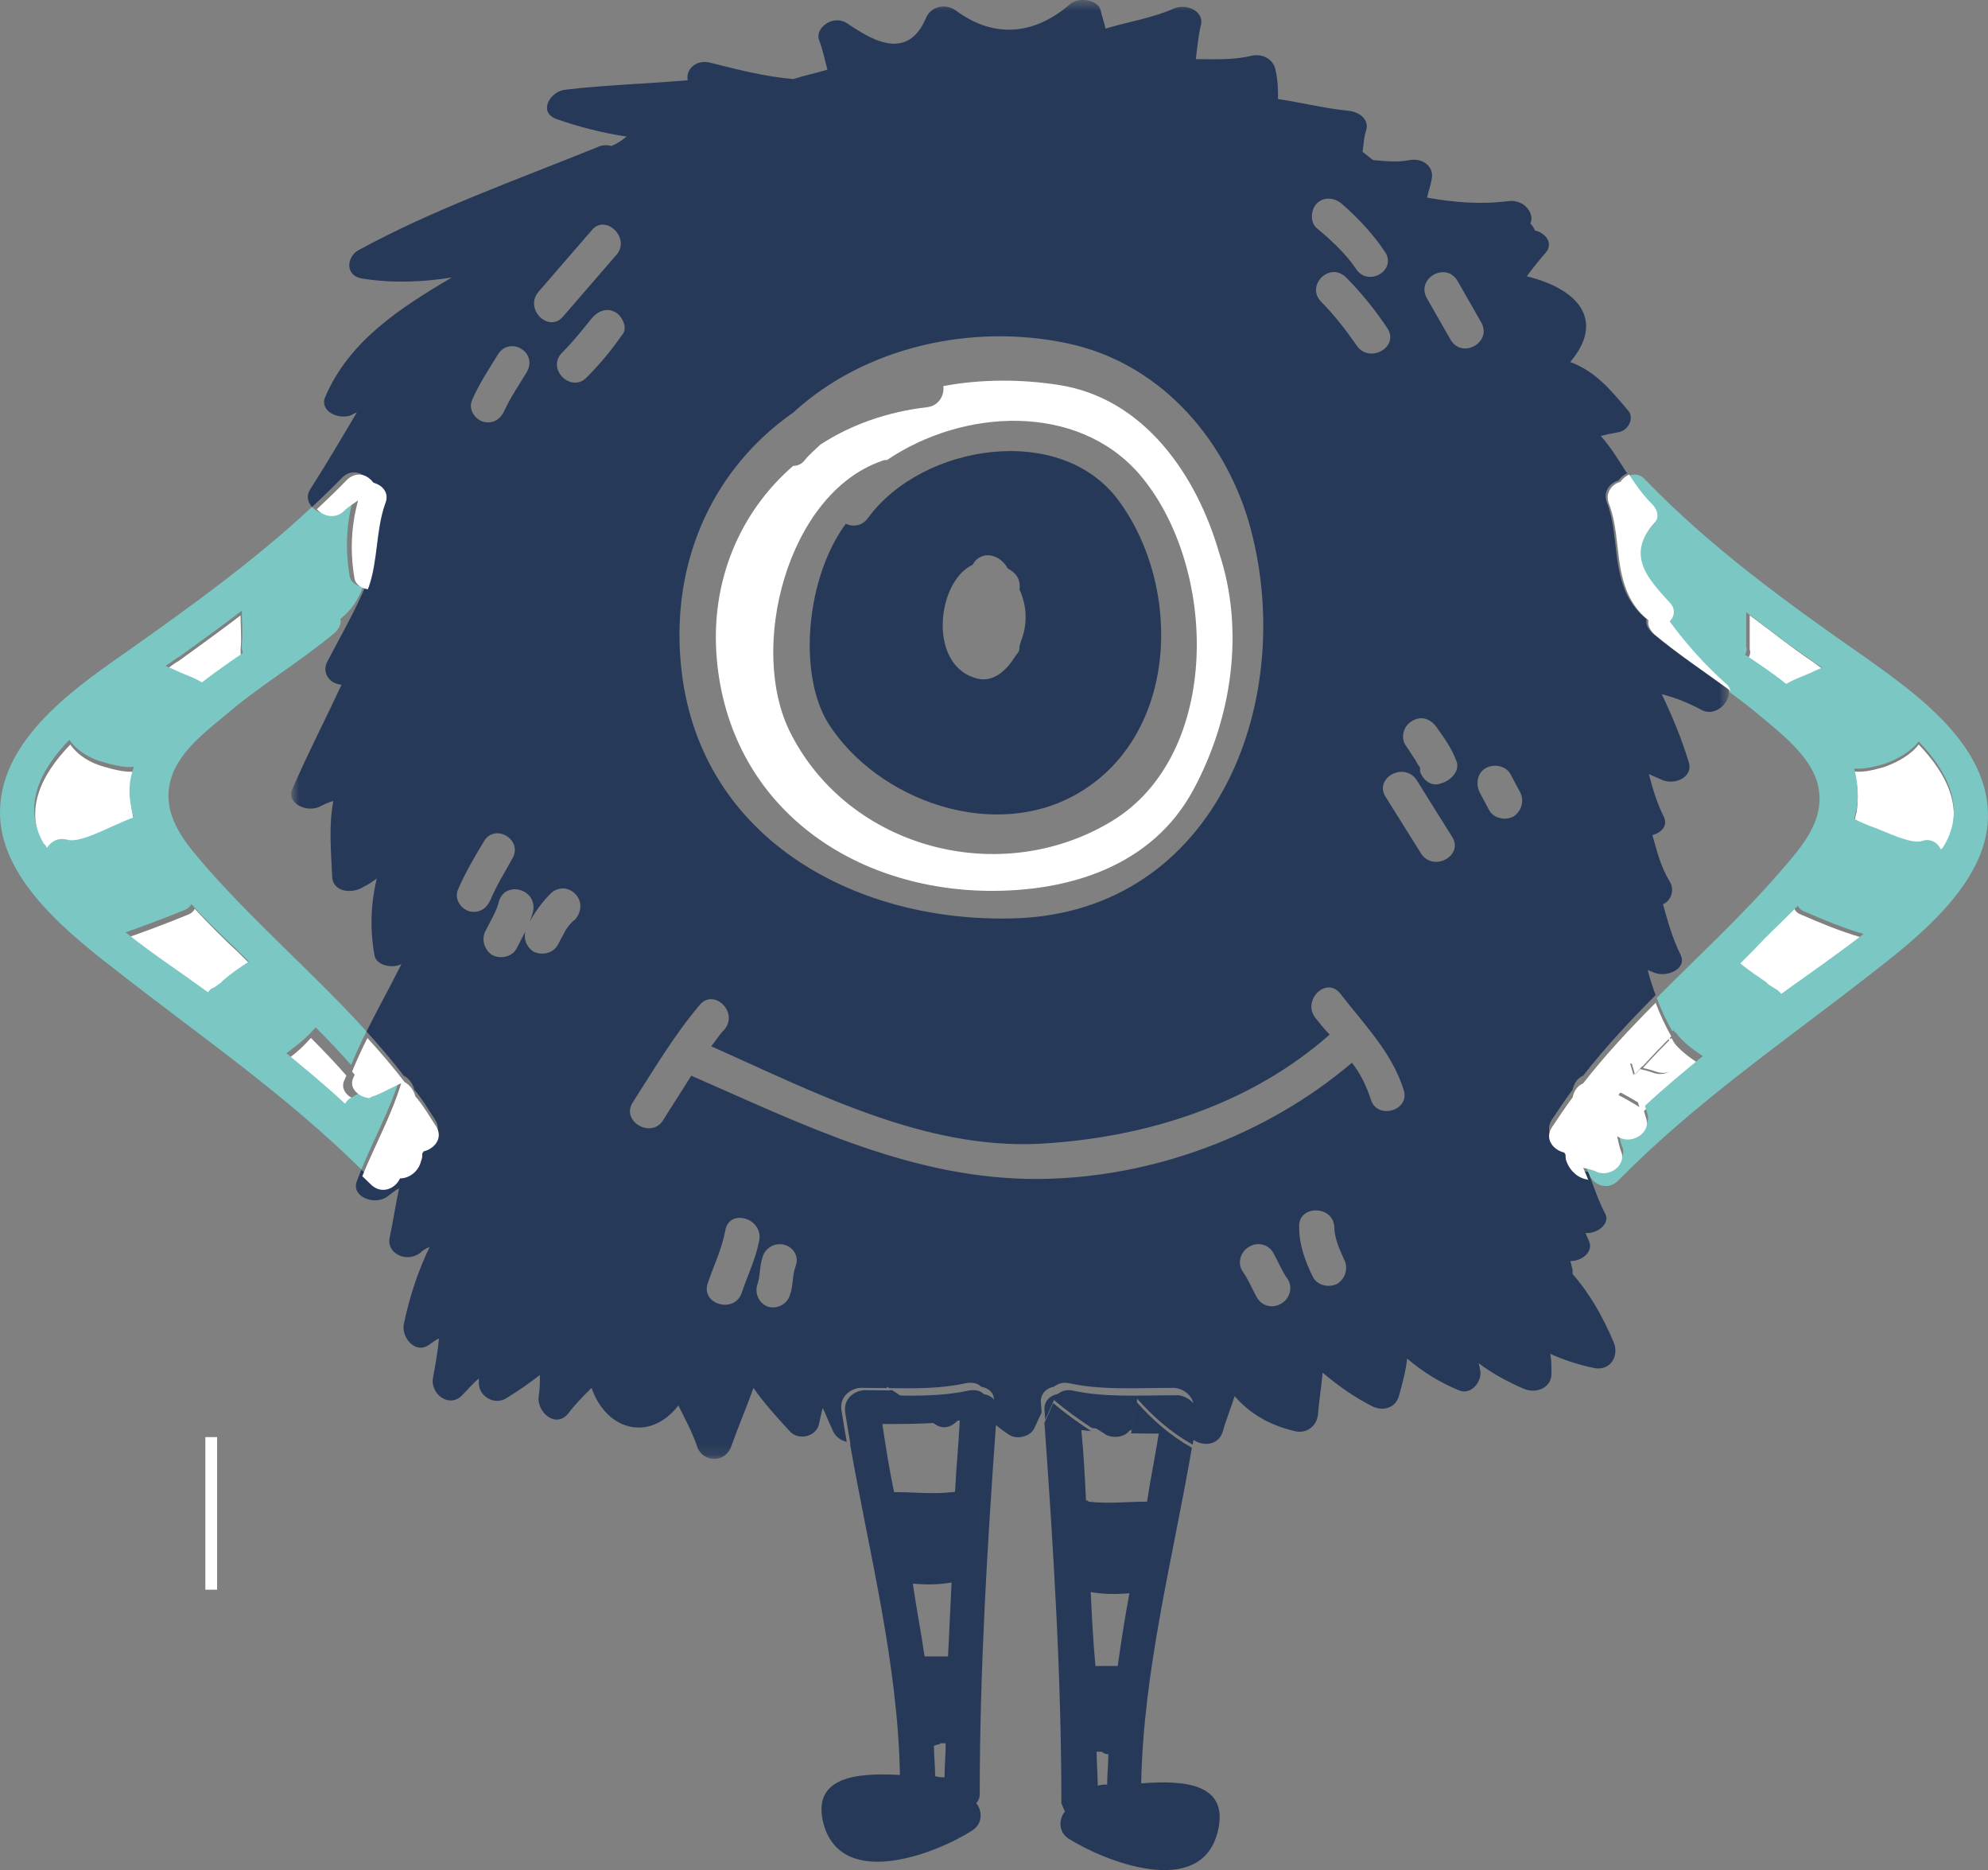 <?xml version="1.0" encoding="utf-8"?>
<svg viewBox="815 1774.572 169.404 159.318" width="169.404" height="159.318" xmlns="http://www.w3.org/2000/svg">
  <rect x="815" y="1774.572" width="169.404" height="159.318" fill="#808080" stroke="none"/>
  <g id="Group" transform="matrix(1, 0, 0, 1, 815, 1774)">
    <line x1="18" y1="123" x2="18" y2="136" id="Path-2-Copy-4" stroke="#FFFFFF"/>
    <path d="M11.291,69.8 C10.991,68.601 11.091,67.401 11.491,66.3 C10.691,66.401 9.591,66.101 8.891,65.901 C7.791,65.601 6.691,65 5.991,64 C3.491,66.601 1.991,69.601 3.791,72.8 C3.891,72.901 3.991,73 4.091,73.2 C4.391,72.7 4.991,72.3 5.791,72.5 C6.691,72.8 8.691,71.8 9.591,71.401 C10.291,71.101 10.891,70.8 11.491,70.601 C11.391,70.3 11.291,70.101 11.291,69.8" id="Fill-1-Copy" fill="#FFFFFF"/>
    <path d="M76.048,119 C76.033,119.038 76.015,119.077 76,119.115 C76.071,119.116 76.143,119.117 76.215,119.118 C76.161,119.078 76.102,119.04 76.048,119" id="Fill-3-Copy" fill="#FFFFFF"/>
    <path d="M16.6,78 C16.5,78.2 16.3,78.4 16,78.5 C14.3,79.2 12.7,79.8 11,80.4 C13.1,82.101 15.4,83.601 17.6,85.2 C17.7,85.3 17.9,85.4 18,85.5 C18.1,85.4 18.2,85.3 18.3,85.2 C18.6,85.101 18.8,84.9 19.1,84.7 C19.2,84.601 19.2,84.601 19.3,84.5 C20,83.9 20.7,83.4 21.5,82.9 C21.1,82.5 20.7,82.101 20.3,81.7 C19.1,80.601 17.8,79.3 16.6,78" id="Fill-5-Copy" fill="#FFFFFF"/>
    <path d="M26.3,89.2 C25.6,90 24.8,90.6 24,91.2 C25.7,92.6 27.4,94 29,95.5 C29.1,95.3 29.3,95.1 29.5,95 C29.875,94.775 30.296,94.551 30.698,94.326 C29.812,94.222 29.003,93.517 29.3,92.7 C29.365,92.533 29.447,92.369 29.516,92.202 C28.543,91.095 27.525,90.025 26.5,89 C26.4,89.1 26.4,89.1 26.3,89.2" id="Fill-7-Copy" fill="#FFFFFF"/>
    <path d="M17.1,59.101 C18.3,58.201 19.4,57.401 20.6,56.601 C20.5,56.401 20.5,56.201 20.5,55.901 C20.6,54.901 20.5,54 20.5,53 C18.8,54.3 17,55.601 15.2,56.901 C14.8,57.101 14.5,57.401 14,57.701 C14.5,57.901 15.1,58.201 15.6,58.401 C16.1,58.601 16.6,58.8 17.1,59.101" id="Fill-9-Copy" fill="#FFFFFF"/>
    <path d="M140.979,92 C140.552,91.84 140.154,91.737 139.753,91.646 C139.499,91.928 139.249,92.213 139,92.501 L139.855,95.433 C141.434,93.959 143.105,92.579 144.779,91.2 C143.879,90.601 143.079,90 142.479,89.2 C142.379,89.2 142.379,89.101 142.279,89 C142.248,89.031 142.217,89.063 142.186,89.095 C142.376,89.43 142.561,89.766 142.779,90.101 C143.379,91 142.379,92.4 140.979,92" id="Fill-25-Copy" fill="#FFFFFF"/>
    <path d="M163.5,64 C162.8,64.899 161.7,65.5 160.6,65.899 C159.899,66.1 158.899,66.399 158,66.3 C158.3,67.399 158.399,68.6 158.2,69.8 C158.1,70.1 158.1,70.3 158,70.6 C158.6,70.899 159.3,71.2 159.899,71.399 C160.899,71.8 162.8,72.7 163.7,72.5 C164.5,72.2 165.1,72.6 165.399,73.2 C165.5,73.1 165.6,73 165.7,72.8 C167.5,69.7 166,66.6 163.5,64" id="Fill-27-Copy" fill="#FFFFFF"/>
    <path d="M152.9,78 C151.599,79.3 150.299,80.5 149.2,81.7 C148.799,82.1 148.4,82.5 148,82.899 C148.7,83.5 149.5,84 150.2,84.5 L150.4,84.7 C150.7,84.899 150.9,85 151.2,85.2 C151.299,85.3 151.4,85.399 151.5,85.5 C151.599,85.399 151.799,85.3 151.9,85.2 C154,83.7 156.299,82.1 158.5,80.399 C156.799,79.899 155.099,79.2 153.5,78.5 C153.2,78.399 153,78.2 152.9,78" id="Fill-29-Copy" fill="#FFFFFF"/>
    <path d="M154.399,56.899 C152.599,55.7 150.899,54.299 149.099,53 L149.099,55.899 C149.199,56.2 149.099,56.399 149,56.599 C150.199,57.399 151.399,58.2 152.5,59.099 C153,58.799 153.5,58.599 154,58.399 C154.5,58.2 155.099,57.899 155.599,57.7 C155.199,57.5 154.799,57.2 154.399,56.899" id="Fill-31-Copy" fill="#FFFFFF"/>
    <path d="M81.386,127.584 C81.386,127.685 81.286,127.685 81.186,127.685 C79.486,127.885 77.886,127.685 76.186,127.685 C75.786,125.784 75.486,123.885 75.186,121.885 C77.386,121.885 79.686,121.885 81.786,121.584 C81.686,123.584 81.486,125.584 81.386,127.584 M80.786,141.685 L78.786,141.685 C78.486,139.584 78.086,137.584 77.786,135.484 C78.886,135.584 79.986,135.584 81.086,135.385 C80.986,137.584 80.886,139.584 80.786,141.685 M80.486,151.984 C80.286,151.984 79.986,151.984 79.686,151.885 C79.686,150.984 79.586,150.185 79.586,149.284 C79.686,149.284 79.786,149.185 79.986,149.185 C80.086,149.185 80.086,149.084 80.186,149.084 L80.586,149.084 C80.586,150.084 80.486,151.084 80.486,151.984 M82.486,119.185 C82.386,119.685 82.186,120.084 81.986,120.584 C81.686,121.385 80.686,122.084 79.786,121.484 C78.544,120.624 77.216,119.854 76.053,119.003 C75.981,119.002 75.909,119.001 75.838,119 C75.341,120.262 74.663,121.525 73.886,122.885 C73.581,123.494 72.992,123.688 72.434,123.576 C74.074,132.949 76.504,142.2 76.686,151.784 C73.086,151.584 69.086,151.885 70.186,155.984 C71.786,161.685 79.986,158.385 82.886,156.484 C83.786,155.885 83.686,154.784 83.186,154.185 C83.386,153.984 83.486,153.685 83.486,153.484 C83.486,142.934 84.12,132.383 84.87,121.917 C83.946,121.115 83.164,120.201 82.486,119.185" id="Fill-35-Copy" fill="#263958"/>
    <path d="M95.244,142.5 L93.345,142.5 C93.144,140.3 93.044,138.3 92.944,136.2 C94.044,136.4 95.144,136.4 96.244,136.3 C95.845,138.4 95.544,140.4 95.244,142.5 M94.345,152.601 C94.044,152.601 93.845,152.601 93.544,152.7 C93.544,151.8 93.444,150.8 93.444,149.8 L93.845,149.8 C93.944,149.8 93.944,149.9 94.044,149.9 C94.144,150 94.244,150 94.444,150 C94.444,150.9 94.345,151.7 94.345,152.601 M96.845,120 C96.744,120.8 96.544,121.5 96.444,122.4 C96.434,122.503 96.404,122.593 96.37,122.681 C97.161,122.695 97.953,122.7 98.744,122.7 C98.444,124.601 98.044,126.5 97.744,128.5 C96.044,128.5 94.444,128.7 92.744,128.5 C92.744,128.4 92.644,128.4 92.544,128.4 C92.444,126.4 92.345,124.4 92.144,122.4 C92.422,122.438 92.698,122.459 92.975,122.487 C91.846,121.746 90.767,120.978 89.744,120.101 C89.522,120.656 89.266,121.217 89,121.789 C89.776,132.622 90.444,143.364 90.444,154.2 C90.544,154.4 90.644,154.7 90.744,154.9 C90.244,155.5 90.144,156.601 91.044,157.2 C94.044,159.101 102.244,162.4 103.744,156.7 C104.845,152.5 100.944,152.2 97.244,152.5 C97.43,142.878 99.925,133.427 101.563,123.909 C99.697,122.854 98.182,121.515 96.845,120" id="Fill-37-Copy" fill="#263958"/>
    <path d="M19.005,84.1 C18.905,84.201 18.905,84.201 18.805,84.3 C18.505,84.5 18.305,84.701 18.005,84.8 C17.905,84.9 17.805,85 17.705,85.1 C17.605,85 17.405,84.9 17.305,84.8 C15.105,83.201 12.805,81.701 10.705,80 C12.405,79.4 14.005,78.8 15.705,78.1 C16.005,78 16.205,77.8 16.305,77.6 C17.505,78.9 18.805,80.201 20.005,81.3 C20.405,81.701 20.805,82.1 21.205,82.5 C20.405,83 19.705,83.5 19.005,84.1 M9.505,71 C8.605,71.4 6.605,72.4 5.705,72.1 C4.905,71.9 4.305,72.3 4.005,72.8 C3.905,72.6 3.805,72.5 3.705,72.4 C1.905,69.201 3.405,66.201 5.905,63.6 C6.605,64.6 7.705,65.201 8.805,65.5 C9.505,65.701 10.605,66 11.405,65.9 C11.005,67 10.905,68.201 11.205,69.4 C11.205,69.701 11.305,69.9 11.405,70.201 C10.805,70.4 10.205,70.701 9.505,71 M15.305,56.5 C17.105,55.201 18.905,53.9 20.605,52.6 C20.605,53.6 20.705,54.5 20.605,55.5 C20.605,55.8 20.605,56 20.705,56.201 C19.505,57 18.405,57.8 17.205,58.701 C16.705,58.4 16.205,58.201 15.705,58 C15.205,57.8 14.605,57.5 14.105,57.3 C14.605,57 14.905,56.701 15.305,56.5 M32.005,93.3 C31.723,93.428 31.409,93.462 31.103,93.426 C30.701,93.651 30.28,93.875 29.905,94.1 C29.705,94.201 29.505,94.4 29.405,94.6 C27.805,93.1 26.105,91.701 24.405,90.3 C25.205,89.701 26.005,89.1 26.705,88.3 C26.805,88.201 26.805,88.201 26.905,88.1 C27.93,89.125 28.948,90.195 29.921,91.302 C30.315,90.339 30.757,89.385 31.231,88.438 C26.929,83.692 22.024,79.477 17.805,74.701 C15.805,72.4 13.605,70 14.605,66.8 C15.305,64.6 17.505,62.9 19.205,61.5 C22.105,59 25.505,57 28.505,54.5 C28.905,54.1 29.105,53.701 29.005,53.3 C29.86,52.635 30.526,51.694 30.934,50.573 C30.397,50.505 29.896,50.152 29.805,49.701 C29.405,47.4 29.505,45.201 30.105,43 C29.705,43.3 29.305,43.5 28.905,43.9 C28.181,44.624 27.133,44.363 26.588,43.757 C21.601,48.415 16.02,52.398 10.505,56.3 C5.905,59.5 -0.195,63.9 0.005,70.1 C0.205,75.701 6.105,80.3 10.105,83.4 C17.147,88.898 24.367,93.853 30.793,100.208 C31.874,97.558 33.305,94.968 34.105,92.3 C33.405,92.6 32.705,93 32.005,93.3" id="Fill-39-Copy" fill="#7AC7C4"/>
    <path d="M139,91 L139.32,92.101 C139.569,91.812 139.819,91.527 140.074,91.245 C139.725,91.165 139.373,91.094 139,91" id="Fill-41-Copy" fill="#FFFFFF"/>
    <path d="M165.399,72.941 C165.099,72.34 164.5,71.941 163.7,72.241 C162.799,72.441 160.899,71.541 159.899,71.14 C159.299,70.941 158.599,70.64 158,70.34 C158.099,70.041 158.099,69.84 158.2,69.541 C158.399,68.34 158.299,67.14 158,66.041 C158.899,66.14 159.899,65.84 160.599,65.64 C161.7,65.241 162.799,64.64 163.5,63.741 C166,66.34 167.5,69.441 165.7,72.541 C165.599,72.741 165.5,72.84 165.399,72.941 M152.2,84.941 C152.099,85.041 151.899,85.14 151.799,85.241 C151.7,85.14 151.599,85.041 151.5,84.941 C151.2,84.741 151,84.64 150.7,84.441 L150.5,84.241 C149.799,83.741 149,83.241 148.299,82.64 C148.7,82.241 149.099,81.84 149.5,81.441 C150.599,80.241 151.899,79.041 153.2,77.741 C153.299,77.941 153.5,78.14 153.799,78.241 C155.399,78.941 157.099,79.64 158.799,80.14 C156.599,81.84 154.299,83.441 152.2,84.941 M153.7,58.14 C153.2,58.34 152.7,58.541 152.2,58.84 C151.099,57.941 149.899,57.14 148.7,56.34 C148.799,56.14 148.899,55.941 148.799,55.64 L148.799,52.741 C150.599,54.041 152.299,55.441 154.099,56.64 C154.5,56.941 154.899,57.241 155.299,57.441 C154.799,57.64 154.2,57.941 153.7,58.14 M158.899,56.541 C152.299,51.941 145.799,47.241 140.2,41.441 C139.765,40.944 139.215,40.911 138.742,41.124 C139.303,41.986 139.902,42.843 140.7,43.64 C141.099,44.041 141.399,44.741 140.899,45.241 C138.399,48.041 140.399,50.041 142.299,52.14 C142.7,52.64 142.599,53.241 142.2,53.64 C143.599,55.541 145.2,57.34 147,58.941 C147.21,59.116 147.33,59.322 147.384,59.539 C148.35,60.247 149.302,60.967 150.2,61.741 C151.899,63.14 154.099,64.941 154.799,67.041 C155.799,70.241 153.599,72.64 151.599,74.941 C148.338,78.694 144.663,82.069 141.174,85.578 C141.526,86.53 141.964,87.483 142.506,88.435 C142.538,88.404 142.568,88.372 142.599,88.34 C142.7,88.441 142.7,88.541 142.799,88.541 C143.399,89.34 144.2,89.941 145.099,90.541 C143.425,91.92 141.754,93.299 140.175,94.773 L140.399,95.541 C140.7,96.741 139,97.741 137.899,96.941 C138,97.441 138.099,97.941 138.299,98.441 C138.5,99.34 137.5,100.34 136.299,100.041 C135.899,99.84 135.5,99.741 135,99.64 C135.172,100.011 135.327,100.388 135.474,100.769 C135.928,101.583 137.045,101.995 137.899,101.14 C144.5,94.441 152,89.34 159.299,83.64 C163.299,80.541 169.2,75.941 169.399,70.34 C169.599,64.14 163.399,59.741 158.899,56.541" id="Fill-43-Copy" fill="#7AC7C4"/>
    <path d="M31.461,94.124 C31.596,94.049 31.737,93.974 31.863,93.898 C31.359,93.251 30.824,92.621 30.279,92 C30.211,92.167 30.128,92.331 30.063,92.498 C29.766,93.315 30.575,94.02 31.461,94.124" id="Fill-45-Copy" fill="#FFFFFF"/>
    <path d="M93,122 C93.416,122.273 93.838,122.543 94.269,122.812 C94.987,123.172 96.101,122.962 96.395,122.193 C95.264,122.173 94.132,122.118 93,122 Z" id="Fill-47-Copy" fill="#263958"/>
    <path d="M141.226,91.905 C142.626,92.305 143.626,90.905 143.026,90.006 C142.808,89.671 142.623,89.335 142.433,89 C141.612,89.824 140.793,90.675 140,91.551 C140.401,91.642 140.799,91.745 141.226,91.905" id="Fill-49-Copy" fill="#FFFFFF"/>
    <g id="Group-53-Copy" transform="translate(24, 0)">
      <mask id="mask-24" fill="white">
        <polygon points="0.815 0.572 123.323 0.572 123.323 124.86 0.815 124.86 0.815 0.572"/>
      </mask>
      <g id="Clip-52"/>
      <path d="M105.005,70.109 C104.305,70.509 103.305,70.309 102.905,69.609 L102.106,68.109 C101.705,67.309 101.905,66.409 102.606,66.009 C103.305,65.609 104.305,65.809 104.705,66.509 L105.505,68.009 C105.905,68.71 105.705,69.609 105.005,70.109 M99.606,29.509 C98.905,28.309 98.305,27.21 97.606,26.009 C96.606,24.309 99.205,22.809 100.205,24.509 C100.905,25.71 101.505,26.809 102.205,28.009 C103.205,29.71 100.606,31.21 99.606,29.509 M98.805,67.309 C98.005,67.609 97.305,67.109 97.005,66.309 L97.005,66.21 L97.005,66.109 C97.005,66.009 97.005,65.909 96.905,65.809 C96.805,65.71 96.705,65.509 96.606,65.309 C96.305,64.909 96.106,64.509 95.805,64.109 C95.305,63.409 95.606,62.409 96.305,62.009 C97.106,61.509 97.905,61.809 98.405,62.509 C99.106,63.509 99.705,64.309 100.106,65.409 C100.405,66.109 99.805,67.009 98.805,67.309 M97.106,73.309 C96.106,71.71 95.106,70.109 94.106,68.509 C93.005,66.909 95.606,65.409 96.705,67.009 C97.705,68.609 98.705,70.21 99.705,71.809 C100.805,73.409 98.205,74.909 97.106,73.309 M92.805,94.21 C92.405,93.009 91.905,92.009 91.205,91.109 C83.905,97.309 74.205,100.909 64.606,101.009 C53.905,101.109 44.505,96.409 34.905,92.21 C34.105,93.509 33.305,94.71 32.505,96.009 C31.505,97.609 28.905,96.109 29.905,94.509 C31.705,91.71 33.405,88.809 35.605,86.21 C36.805,84.71 39.005,86.809 37.705,88.309 C37.305,88.71 37.005,89.21 36.605,89.71 C45.405,93.609 54.705,98.509 64.606,98.009 C73.606,97.509 82.505,94.71 89.305,88.71 C88.905,88.309 88.505,87.809 88.106,87.309 C86.905,85.809 89.005,83.71 90.205,85.21 C92.205,87.809 94.606,90.21 95.606,93.409 C96.205,95.21 93.305,96.009 92.805,94.21 M90.005,109.909 C89.305,110.309 88.305,110.109 87.905,109.409 C87.205,108.009 86.705,106.609 86.705,105.109 C86.606,103.21 89.606,103.21 89.705,105.109 C89.705,106.009 90.106,106.909 90.505,107.809 C90.905,108.509 90.705,109.409 90.005,109.909 M85.205,111.609 C84.405,112.109 83.505,111.809 83.106,111.109 C82.705,110.409 82.405,109.609 81.905,108.909 C81.405,108.21 81.705,107.21 82.405,106.809 C83.205,106.309 84.106,106.609 84.505,107.309 C84.905,108.009 85.205,108.809 85.705,109.509 C86.205,110.21 85.905,111.21 85.205,111.609 M43.805,108.409 C43.505,109.21 43.605,110.109 43.305,110.909 C43.105,111.609 42.305,112.109 41.505,111.909 C40.805,111.71 40.305,110.909 40.505,110.109 C40.805,109.309 40.705,108.409 41.005,107.609 C41.205,106.909 42.005,106.409 42.805,106.609 C43.605,106.809 44.105,107.609 43.805,108.409 M39.205,110.71 C38.605,112.509 35.705,111.71 36.305,109.909 C36.805,108.409 37.505,107.009 37.805,105.409 C38.105,103.509 41.005,104.309 40.705,106.21 C40.405,107.809 39.705,109.21 39.205,110.71 M43.605,35.71 C49.705,30.109 58.805,28.109 66.905,29.809 C74.606,31.409 80.205,37.609 82.405,45.009 C86.705,59.909 79.805,78.309 62.405,78.809 C48.705,79.21 35.305,71.809 34.005,57.009 C33.205,48.009 37.005,40.309 43.605,35.71 M91.606,30.009 C90.705,28.71 89.705,27.409 88.606,26.309 C87.205,24.909 89.305,22.809 90.705,24.21 C92.005,25.509 93.205,27.009 94.205,28.509 C95.305,30.109 92.705,31.609 91.606,30.009 M88.205,17.909 C88.805,17.309 89.705,17.409 90.305,17.909 C91.705,19.109 93.005,20.509 94.005,22.009 C95.106,23.609 92.505,25.109 91.505,23.409 C90.606,22.109 89.405,21.009 88.205,20.009 C87.606,19.509 87.705,18.409 88.205,17.909 M29.005,29.109 C28.105,30.409 27.105,31.609 26.005,32.71 C24.705,34.109 22.505,32.009 23.905,30.609 C24.805,29.71 25.605,28.71 26.405,27.71 C26.905,27.109 27.705,26.71 28.505,27.21 C29.105,27.609 29.505,28.609 29.005,29.109 M25.005,78.909 C24.605,79.21 24.405,79.509 24.205,79.809 C24.005,80.21 23.705,80.71 23.505,81.109 C23.105,81.809 22.105,82.009 21.405,81.609 C20.841,81.206 20.621,80.547 20.758,79.939 C20.514,80.436 20.248,80.922 20.005,81.409 C19.605,82.109 18.605,82.309 17.905,81.909 C17.205,81.409 17.005,80.509 17.405,79.809 C17.805,79.009 18.305,78.21 18.505,77.409 C19.005,75.509 21.905,76.309 21.405,78.309 C21.334,78.57 21.244,78.824 21.145,79.075 C21.62,78.224 22.221,77.393 22.905,76.71 C23.505,76.109 24.405,76.109 25.005,76.71 C25.605,77.309 25.605,78.21 25.005,78.909 M16.005,78.21 C15.305,78.009 14.705,77.21 15.005,76.409 C15.605,75.009 16.405,73.609 17.205,72.309 C18.105,70.609 20.705,72.109 19.605,73.809 C19.005,74.909 18.305,76.009 17.805,77.21 C17.505,77.909 16.905,78.409 16.005,78.21 M16.205,34.71 C16.805,33.309 17.605,32.109 18.405,30.809 C19.405,29.109 22.005,30.609 20.805,32.409 C20.205,33.409 19.505,34.409 19.005,35.509 C18.705,36.21 18.105,36.71 17.205,36.509 C16.505,36.309 15.905,35.509 16.205,34.71 M21.905,25.409 L26.405,20.21 C27.605,18.71 29.805,20.909 28.505,22.309 L24.005,27.509 C22.805,29.009 20.605,26.909 21.905,25.409 M109.505,98.909 C109.405,98.71 109.405,98.509 109.405,98.309 C109.405,98.21 109.305,98.21 109.305,98.109 C108.405,97.909 107.606,97.009 108.205,96.009 C108.805,95.109 109.405,94.21 110.005,93.409 C110.106,92.909 110.405,92.409 110.905,92.21 C112.79,89.786 114.899,87.541 117.08,85.346 C116.817,84.634 116.583,83.922 116.405,83.21 C116.606,83.309 116.705,83.309 116.905,83.409 C118.005,83.909 119.805,83.109 119.205,81.909 C118.505,80.509 118.106,79.009 117.705,77.609 C118.405,77.309 118.705,76.409 118.305,75.71 C117.505,74.409 117.205,73.109 116.805,71.71 C117.606,71.509 118.106,70.909 117.805,70.21 C117.205,69.009 116.805,67.71 116.505,66.509 C116.905,66.71 117.205,66.809 117.606,67.009 C118.805,67.509 120.305,66.71 119.905,65.509 C119.305,63.509 118.505,61.609 117.606,59.71 C118.805,60.009 120.005,60.509 121.106,61.109 C122.26,61.604 123.548,60.331 123.29,59.307 C121.133,57.728 118.876,56.236 116.805,54.509 C116.405,54.109 116.205,53.71 116.305,53.309 C115.405,52.609 114.705,51.609 114.305,50.409 C113.505,48.109 113.805,45.609 112.905,43.309 C112.606,42.409 113.205,41.71 113.905,41.509 C114.095,41.244 114.358,41.022 114.648,40.892 C113.942,39.807 113.296,38.713 112.405,37.71 C112.805,37.609 113.305,37.509 113.805,37.409 C114.805,37.309 115.305,36.109 114.705,35.509 C113.106,33.609 111.905,32.21 109.805,31.409 C112.606,28.109 110.905,25.309 106.106,24.109 C106.606,23.409 107.106,22.809 107.705,22.109 C108.405,21.309 107.705,20.409 106.805,20.21 C106.705,20.009 106.606,19.809 106.405,19.609 C106.805,18.809 105.905,17.509 104.505,17.71 C102.106,18.009 99.905,17.809 97.606,17.409 C97.705,16.909 97.905,16.409 98.005,15.809 C98.205,14.809 97.305,14.009 96.106,14.21 C95.106,14.409 94.106,14.309 93.005,14.21 C92.705,14.009 92.405,13.71 92.106,13.509 C92.205,12.909 92.205,12.309 92.405,11.71 C92.705,10.809 91.905,10.109 90.905,10.009 C88.905,9.809 86.905,9.309 84.905,9.009 C84.905,8.21 84.905,7.509 84.705,6.609 C84.606,5.809 83.805,5.109 82.705,5.309 C81.106,5.71 79.505,5.609 77.905,5.609 C78.005,4.71 78.106,3.71 78.305,2.809 C78.705,1.609 77.205,0.809 76.005,1.309 C74.205,2.109 72.205,2.409 70.205,3.009 C70.106,2.509 69.905,2.009 69.805,1.509 C69.606,0.509 67.905,0.309 67.205,0.909 C64.205,3.509 60.805,3.909 57.505,1.509 C56.605,0.809 55.305,1.109 54.905,2.109 C53.205,6.109 49.805,3.609 48.105,2.509 C46.905,1.809 45.405,3.009 45.805,4.009 C46.105,4.809 46.305,5.71 46.505,6.509 C45.505,6.809 44.505,7.009 43.605,7.309 C41.205,7.109 38.905,6.509 36.505,5.909 C35.305,5.609 34.405,6.509 34.605,7.409 C31.105,7.71 27.605,7.809 24.205,8.21 C22.905,8.309 21.805,10.109 23.405,10.71 C25.405,11.409 27.405,11.909 29.405,12.21 C29.005,12.509 28.605,12.809 28.105,13.009 C27.705,12.909 27.305,12.909 26.905,13.109 C20.005,15.909 12.905,18.409 6.505,21.909 C5.505,22.509 5.405,24.109 6.905,24.309 C9.505,24.71 12.005,24.609 14.505,24.21 C9.905,26.909 5.705,29.71 3.705,34.409 C3.205,35.609 4.905,36.409 6.005,35.909 C6.105,35.809 6.205,35.809 6.405,35.71 C5.105,37.909 3.805,40.109 2.405,42.309 C2.088,42.825 2.231,43.369 2.588,43.766 C3.479,42.934 4.357,42.088 5.205,41.21 C6.005,40.509 6.905,40.809 7.405,41.509 C8.205,41.71 8.805,42.409 8.405,43.309 C7.605,45.609 7.805,48.109 7.005,50.409 C6.985,50.469 6.955,50.522 6.934,50.582 C6.991,50.589 7.047,50.609 7.105,50.609 C6.205,52.71 5.005,54.809 3.905,56.909 C3.405,57.809 4.005,58.809 5.105,58.909 C3.705,61.909 2.205,64.809 0.905,67.809 C0.405,69.009 2.105,69.809 3.205,69.309 C3.605,69.109 4.005,68.909 4.405,68.809 C4.005,70.909 4.205,73.009 4.305,75.21 C4.305,76.509 5.905,76.809 7.005,76.109 C7.405,75.909 7.705,75.71 8.105,75.409 C7.605,77.509 7.505,79.71 7.905,81.909 C8.005,82.809 9.405,83.109 10.205,82.71 C9.254,84.612 8.194,86.518 7.231,88.447 C8.333,89.663 9.406,90.904 10.405,92.21 C10.805,92.409 11.205,92.909 11.305,93.409 C12.005,94.21 12.505,95.109 13.105,96.009 C13.705,97.009 12.905,97.909 12.005,98.109 C12.005,98.21 11.905,98.21 11.905,98.309 C11.905,98.509 11.905,98.71 11.805,98.909 C11.605,99.809 10.805,100.409 10.005,100.409 C9.605,101.309 8.405,101.809 7.505,100.909 C7.272,100.671 7.028,100.451 6.793,100.217 C6.658,100.547 6.527,100.878 6.405,101.21 C5.905,102.509 7.905,103.309 9.005,102.509 C9.305,102.309 9.605,102.009 10.005,101.809 C9.705,103.21 9.505,104.609 9.205,106.009 C8.905,107.309 10.605,108.21 11.805,107.309 C12.005,107.109 12.305,106.909 12.605,106.809 C11.605,108.909 10.905,111.009 10.405,113.409 C10.205,114.509 11.405,116.009 12.605,115.109 C12.905,114.909 13.105,114.71 13.405,114.609 C13.305,115.71 13.105,116.809 12.905,117.909 C12.605,119.309 14.305,120.609 15.405,119.409 C15.905,118.909 16.305,118.409 16.805,118.009 L16.805,118.409 C16.805,119.509 18.105,120.309 19.105,119.71 C20.105,119.109 21.105,118.409 22.005,117.71 C22.005,118.309 22.005,118.909 21.905,119.509 C21.705,120.809 23.305,122.309 24.405,121.009 C25.005,120.21 25.705,119.509 26.405,118.809 C27.705,122.509 31.405,123.409 33.805,120.309 C34.405,121.509 35.005,122.609 35.405,123.809 C35.905,125.21 37.805,125.21 38.305,123.809 C38.905,122.109 39.605,120.509 40.205,118.809 C41.105,120.109 42.205,121.309 43.305,122.509 C44.005,123.309 45.605,123.009 45.805,121.809 C45.905,121.309 46.005,120.909 46.105,120.509 C46.405,121.109 46.605,121.71 46.905,122.309 C47.102,122.899 47.613,123.293 48.153,123.401 C47.997,122.505 47.845,121.608 47.705,120.71 C47.505,119.409 48.705,118.71 49.605,118.809 L49.905,118.809 C50.453,118.809 51.004,118.817 51.557,118.825 C51.572,118.787 51.59,118.748 51.605,118.71 C51.659,118.75 51.718,118.788 51.773,118.828 C53.977,118.859 56.201,118.877 58.305,118.409 C58.905,118.309 59.305,118.409 59.605,118.71 C60.205,118.809 60.805,119.21 60.705,120.109 C60.666,120.653 60.628,121.198 60.589,121.742 C61.028,122.124 61.489,122.487 62.005,122.809 C62.605,123.21 63.705,123.009 64.106,122.309 C64.328,121.821 64.548,121.356 64.761,120.898 C64.742,120.635 64.724,120.373 64.705,120.109 C64.606,119.309 65.205,118.809 65.805,118.71 C66.205,118.409 66.606,118.309 67.106,118.409 C69.805,119.009 72.805,118.809 75.505,118.809 L75.805,118.809 C76.705,118.71 77.905,119.509 77.705,120.71 C77.586,121.479 77.457,122.249 77.324,123.018 C77.553,123.147 77.765,123.289 78.005,123.409 C78.905,123.809 79.905,123.509 80.205,122.509 C80.505,121.409 80.905,120.509 81.205,119.509 C82.505,121.009 84.205,122.009 86.405,122.509 C87.405,122.71 88.205,122.009 88.305,121.109 C88.405,119.809 88.606,118.71 88.705,117.509 C90.005,118.609 91.405,119.609 93.005,120.409 C93.905,120.809 94.905,120.509 95.205,119.509 C95.505,118.409 95.805,117.309 95.905,116.309 C97.205,117.409 98.606,118.309 100.305,119.009 C101.405,119.509 102.405,118.109 102.106,117.21 C102.106,117.009 102.005,116.809 102.005,116.71 C103.205,117.609 104.505,118.309 105.905,118.909 C106.905,119.309 108.205,118.809 108.205,117.609 C108.205,117.009 108.205,116.409 108.106,115.909 C109.205,116.409 110.405,116.809 111.805,117.109 C113.205,117.409 114.005,116.109 113.505,114.909 C112.606,112.809 111.505,110.809 110.005,109.109 L110.005,108.71 C109.905,108.509 109.905,108.21 109.805,108.009 C110.805,108.009 111.805,107.21 111.405,106.309 C111.305,106.109 111.205,105.809 111.106,105.609 C112.106,105.71 113.205,104.809 112.805,104.009 C112.203,102.88 111.827,101.694 111.38,100.538 C111.356,100.494 111.325,100.455 111.305,100.409 C110.505,100.309 109.805,99.71 109.505,98.909" id="Fill-51" fill="#263958" mask="url(#mask-24)"/>
    </g>
    <path d="M138,93.6 C138.6,93.9 139.1,94.2 139.6,94.499 C139.8,94.6 140,94.799 140.1,94.999 C140.124,94.976 140.151,94.955 140.176,94.932 L139.32,92 C138.867,92.525 138.423,93.056 138,93.6" id="Fill-54-Copy" fill="#FFFFFF"/>
    <path d="M83.833,119.338 C83.533,119.037 83.133,118.938 82.533,119.037 C80.429,119.505 78.205,119.487 76,119.456 C77.163,120.307 78.491,121.077 79.733,121.938 C80.633,122.537 81.633,121.838 81.933,121.037 C82.133,120.537 82.333,120.138 82.433,119.638 C83.111,120.654 83.893,121.568 84.817,122.37 C84.856,121.826 84.894,121.281 84.933,120.737 C85.033,119.838 84.433,119.438 83.833,119.338" id="Fill-56-Copy" fill="#263958"/>
    <path d="M73.922,122.909 C74.699,121.55 75.377,120.286 75.874,119.024 C75.321,119.016 74.77,119.009 74.222,119.009 L73.922,119.009 C73.022,118.909 71.822,119.608 72.022,120.909 C72.162,121.807 72.314,122.704 72.47,123.6 C73.028,123.712 73.617,123.518 73.922,122.909" id="Fill-58-Copy" fill="#263958"/>
    <path d="M100.111,119.438 L99.811,119.438 C97.111,119.438 94.111,119.638 91.412,119.037 C90.912,118.938 90.511,119.037 90.111,119.338 C89.511,119.438 88.912,119.938 89.011,120.737 C89.03,121.001 89.048,121.263 89.067,121.526 C89.334,120.954 89.59,120.394 89.811,119.838 C90.835,120.715 91.913,121.484 93.043,122.225 C94.174,122.343 95.306,122.398 96.437,122.418 C96.471,122.331 96.502,122.24 96.511,122.138 C96.611,121.237 96.811,120.537 96.912,119.737 C98.249,121.251 99.764,122.591 101.631,123.647 C101.763,122.876 101.892,122.108 102.011,121.338 C102.212,120.138 101.011,119.338 100.111,119.438" id="Fill-60-Copy" fill="#263958"/>
    <path d="M29.317,44.098 C29.717,43.699 30.117,43.498 30.517,43.199 C29.917,45.399 29.817,47.598 30.217,49.899 C30.307,50.35 30.808,50.703 31.345,50.771 C31.367,50.711 31.397,50.659 31.417,50.598 C32.217,48.298 32.017,45.798 32.817,43.498 C33.217,42.598 32.617,41.899 31.817,41.699 C31.317,40.998 30.417,40.699 29.617,41.399 C28.768,42.278 27.89,43.123 27,43.955 C27.545,44.561 28.593,44.823 29.317,44.098" id="Fill-62-Copy" fill="#FFFFFF"/>
    <path d="M34.084,100.962 C34.884,100.962 35.684,100.362 35.884,99.462 C35.984,99.263 35.984,99.063 35.984,98.862 C35.984,98.763 36.084,98.763 36.084,98.662 C36.984,98.462 37.784,97.563 37.184,96.563 C36.584,95.662 36.084,94.763 35.384,93.962 C35.284,93.462 34.884,92.962 34.484,92.763 C33.485,91.457 32.412,90.216 31.31,89 C30.836,89.947 30.394,90.901 30,91.864 C30.545,92.485 31.081,93.115 31.584,93.763 C31.459,93.838 31.317,93.913 31.182,93.988 C31.488,94.025 31.802,93.99 32.084,93.862 C32.784,93.563 33.484,93.162 34.184,92.862 C33.384,95.53 31.953,98.12 30.872,100.771 C31.107,101.004 31.351,101.225 31.584,101.462 C32.484,102.362 33.684,101.862 34.084,100.962" id="Fill-64-Copy" fill="#FFFFFF"/>
    <path d="M136.208,100.463 C137.408,100.763 138.408,99.763 138.208,98.863 C138.008,98.363 137.908,97.863 137.808,97.363 C138.908,98.163 140.608,97.163 140.308,95.963 L140.084,95.195 C140.06,95.219 140.032,95.239 140.008,95.263 C139.908,95.063 139.708,94.863 139.508,94.763 C139.008,94.463 138.508,94.163 137.908,93.863 C138.331,93.319 138.775,92.788 139.229,92.264 L138.908,91.163 C139.281,91.257 139.633,91.328 139.982,91.408 C140.775,90.532 141.594,89.682 142.415,88.858 C141.873,87.905 141.435,86.952 141.083,86 C138.901,88.194 136.793,90.44 134.908,92.863 C134.408,93.063 134.108,93.563 134.008,94.063 C133.408,94.863 132.808,95.763 132.208,96.663 C131.608,97.663 132.408,98.563 133.308,98.763 C133.308,98.863 133.408,98.863 133.408,98.963 C133.408,99.163 133.408,99.363 133.508,99.563 C133.808,100.363 134.508,100.963 135.308,101.063 C135.328,101.109 135.358,101.148 135.383,101.192 C135.235,100.811 135.081,100.434 134.908,100.063 C135.408,100.163 135.808,100.263 136.208,100.463" id="Fill-66-Copy" fill="#FFFFFF"/>
    <path d="M138.079,41.617 C137.379,41.817 136.779,42.516 137.079,43.417 C137.978,45.717 137.679,48.217 138.478,50.516 C138.879,51.717 139.579,52.717 140.478,53.417 C140.379,53.817 140.579,54.217 140.978,54.617 C143.05,56.344 145.307,57.836 147.464,59.415 C147.409,59.198 147.289,58.992 147.079,58.817 C145.279,57.217 143.679,55.417 142.279,53.516 C142.679,53.117 142.779,52.516 142.379,52.016 C140.478,49.917 138.478,47.917 140.978,45.117 C141.478,44.617 141.179,43.917 140.779,43.516 C139.981,42.72 139.383,41.862 138.821,41 C138.531,41.13 138.268,41.351 138.079,41.617" id="Fill-68-Copy" fill="#FFFFFF"/>
    <path d="M75.085,39.863 C75.285,39.762 75.385,39.762 75.585,39.762 C82.085,35.363 91.785,34.863 97.085,40.963 C103.785,48.762 104.185,64.863 94.685,70.562 C85.185,76.262 72.385,72.863 67.385,63.062 C63.685,55.863 67.085,42.663 75.085,39.863 M84.085,76.463 C91.085,76.562 98.185,74.363 101.685,67.863 C104.985,61.762 106.085,54.262 103.885,47.663 C101.985,41.062 97.485,34.463 90.185,33.363 C86.985,32.863 83.585,32.863 80.385,33.463 C80.485,34.262 79.985,35.163 78.985,35.262 C75.585,35.663 72.485,36.762 69.885,38.463 C69.485,38.863 68.985,39.262 68.585,39.762 C68.285,40.163 67.885,40.262 67.585,40.262 C63.085,44.163 60.485,50.062 61.085,56.762 C62.185,68.963 72.185,76.262 84.085,76.463" id="Fill-70-Copy" fill="#FFFFFF"/>
    <path d="M82.875,48.689 C82.975,48.589 82.975,48.489 83.075,48.389 C83.875,47.489 85.075,47.889 85.675,48.689 C85.775,48.79 85.775,48.889 85.875,48.989 C85.975,49.089 86.075,49.089 86.175,49.189 C86.775,49.589 86.975,50.189 86.875,50.79 C87.475,52.089 87.575,53.589 87.075,54.989 C86.975,55.189 86.975,55.389 86.875,55.589 L86.875,55.79 C86.875,55.989 86.775,56.189 86.575,56.389 C85.775,57.689 84.575,58.889 82.975,58.29 C79.075,56.989 79.875,50.089 82.875,48.689 M91.975,68.089 C100.375,63.089 100.775,50.689 95.375,43.29 C90.475,36.489 78.575,38.389 73.975,44.689 C73.475,45.389 72.675,45.489 72.075,45.189 C68.675,49.79 67.975,57.989 70.575,62.189 C74.775,68.79 84.775,72.389 91.975,68.089" id="Fill-72-Copy" fill="#263958"/>
  </g>
</svg>